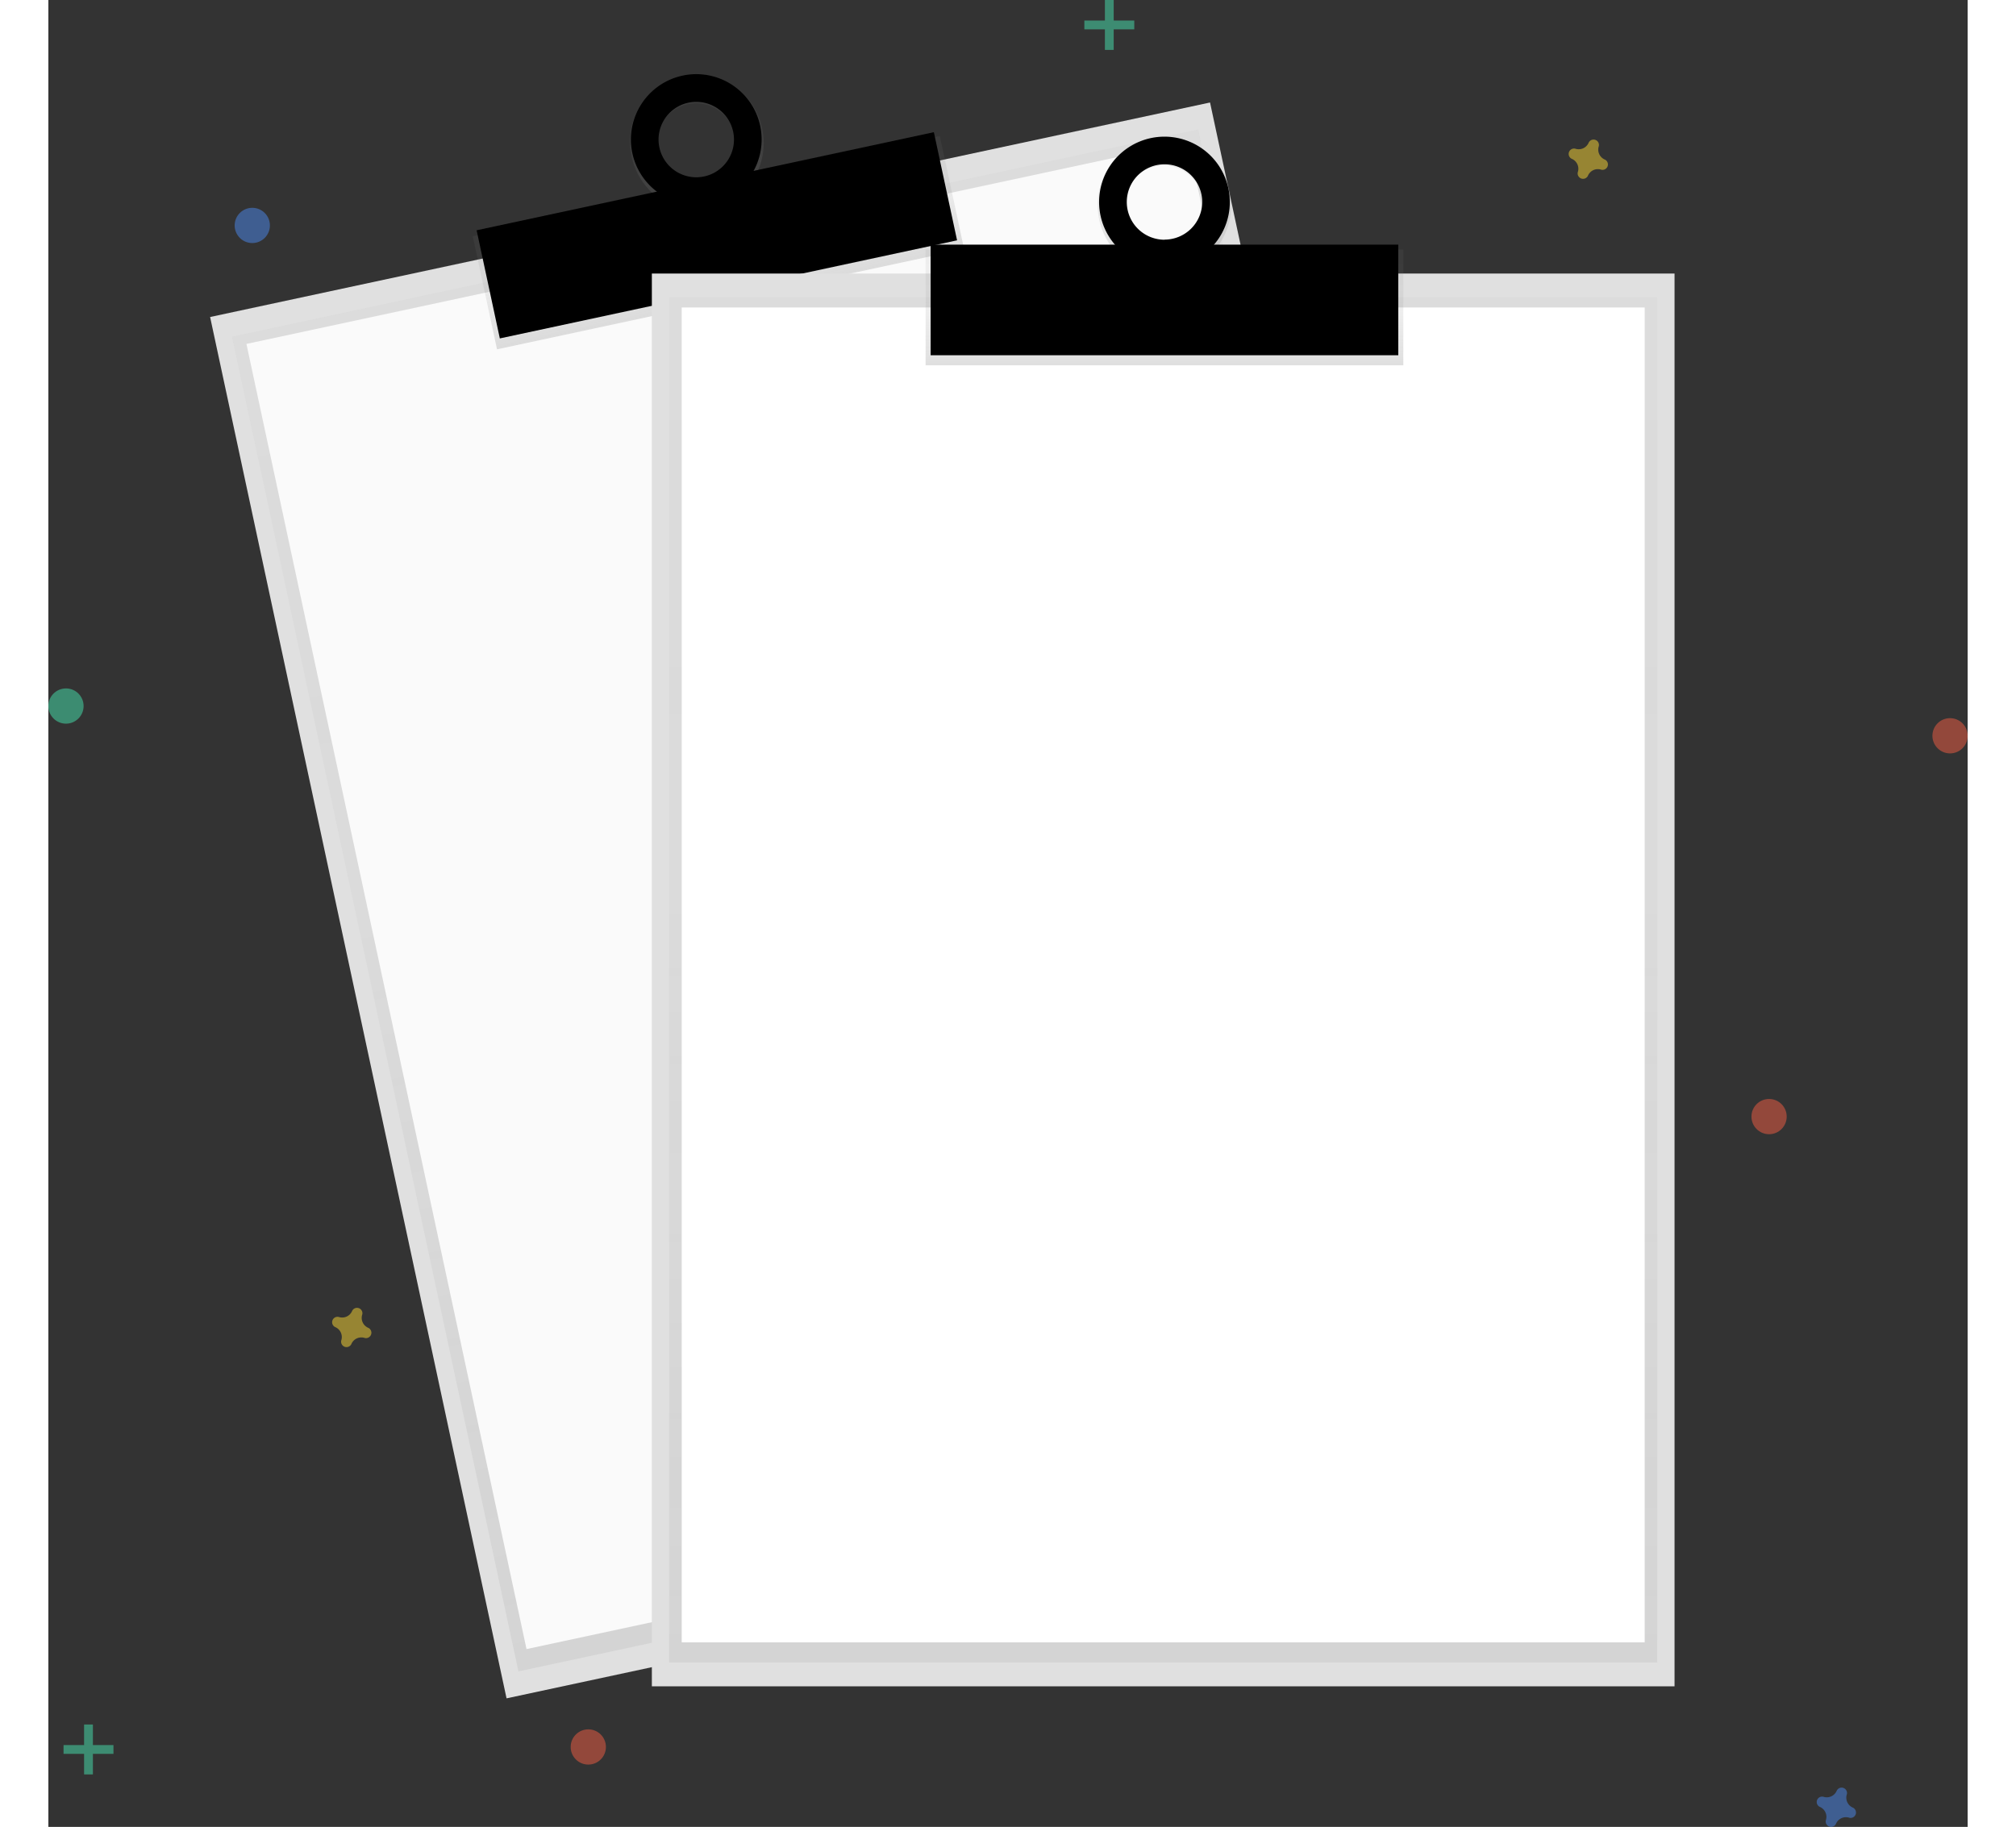 <svg id="f20e0c25-d928-42cc-98d1-13cc230663ea" data-name="Layer 1" xmlns="http://www.w3.org/2000/svg"
  xmlns:xlink="http://www.w3.org/1999/xlink" width="420.16" height="380.81" viewBox="0 0 820.16 780.81">
  <rect x="0" y="0" width="820.16" height="780.81" fill="#333333" stroke="none"/>
  <defs>
    <linearGradient id="07332201-7176-49c2-9908-6dc4a39c4716" x1="539.63" y1="734.6" x2="539.63" y2="151.19"
      gradientTransform="translate(-3.62 1.57)" gradientUnits="userSpaceOnUse">
      <stop offset="0" stop-color="gray" stop-opacity="0.25" />
      <stop offset="0.54" stop-color="gray" stop-opacity="0.12" />
      <stop offset="1" stop-color="gray" stop-opacity="0.1" />
    </linearGradient>
    <linearGradient id="0ee1ab3f-7ba2-4205-9d4a-9606ad702253" x1="540.17" y1="180.2" x2="540.17" y2="130.75"
      gradientTransform="translate(-63.92 7.85)" xlink:href="#07332201-7176-49c2-9908-6dc4a39c4716" />
    <linearGradient id="abca9755-bed1-4a97-b027-7f02ee3ffa09" x1="540.17" y1="140.86" x2="540.17" y2="82.43"
      gradientTransform="translate(-84.51 124.6) rotate(-12.11)" xlink:href="#07332201-7176-49c2-9908-6dc4a39c4716" />
    <linearGradient id="2632d424-e666-4ee4-9508-a494957e14ab" x1="476.4" y1="710.53" x2="476.4" y2="127.12"
      gradientTransform="matrix(1, 0, 0, 1, 0, 0)" xlink:href="#07332201-7176-49c2-9908-6dc4a39c4716" />
    <linearGradient id="97571ef7-1c83-4e06-b701-c2e47e77dca3" x1="476.94" y1="156.13" x2="476.94" y2="106.68"
      gradientTransform="matrix(1, 0, 0, 1, 0, 0)" xlink:href="#07332201-7176-49c2-9908-6dc4a39c4716" />
    <linearGradient id="7d32e13e-a0c7-49c4-af0e-066a2f8cb76e" x1="666.86" y1="176.39" x2="666.86" y2="117.95"
      gradientTransform="matrix(1, 0, 0, 1, 0, 0)" xlink:href="#07332201-7176-49c2-9908-6dc4a39c4716" />
  </defs>
  <title>no data</title>
  <rect x="317.5" y="142.55" width="437.02" height="603.82" transform="translate(-271.22 62.72) rotate(-12.11)"
    fill="#e0e0e0" />
  <g opacity="0.5">
    <rect x="324.89" y="152.76" width="422.25" height="583.41" transform="translate(-271.22 62.72) rotate(-12.11)"
      fill="url(#07332201-7176-49c2-9908-6dc4a39c4716)" />
  </g>
  <rect x="329.81" y="157.1" width="411.5" height="570.52" transform="translate(-270.79 62.58) rotate(-12.11)"
    fill="#fafafa" />
  <rect x="374.18" y="138.6" width="204.14" height="49.45" transform="translate(-213.58 43.93) rotate(-12.11)"
    fill="url(#0ee1ab3f-7ba2-4205-9d4a-9606ad702253)" />
  <path
    d="M460.93,91.9c-15.41,3.31-25.16,18.78-21.77,34.55s18.62,25.89,34,22.58,25.16-18.78,21.77-34.55S476.34,88.59,460.93,91.9ZM470.6,137A16.86,16.86,0,1,1,483.16,117,16.66,16.66,0,0,1,470.6,137Z"
    transform="translate(-189.92 -59.59)" fill="url(#abca9755-bed1-4a97-b027-7f02ee3ffa09)" />
  <rect x="375.66" y="136.55" width="199.84" height="47.27" transform="translate(-212.94 43.72) rotate(-12.11)"
    fill="current" />
  <path
    d="M460.93,91.9a27.93,27.93,0,1,0,33.17,21.45A27.93,27.93,0,0,0,460.93,91.9ZM470.17,135a16.12,16.12,0,1,1,12.38-19.14A16.12,16.12,0,0,1,470.17,135Z"
    transform="translate(-189.92 -59.59)" fill="current" />
  <rect x="257.89" y="116.91" width="437.02" height="603.82" fill="#e0e0e0" />
  <g opacity="0.5">
    <rect x="265.28" y="127.12" width="422.25" height="583.41" fill="url(#2632d424-e666-4ee4-9508-a494957e14ab)" />
  </g>
  <rect x="270.65" y="131.42" width="411.5" height="570.52" fill="#fff" />
  <rect x="374.87" y="106.68" width="204.14" height="49.45" fill="url(#97571ef7-1c83-4e06-b701-c2e47e77dca3)" />
  <path
    d="M666.86,118c-15.76,0-28.54,13.08-28.54,29.22s12.78,29.22,28.54,29.22,28.54-13.08,28.54-29.22S682.62,118,666.86,118Zm0,46.08a16.86,16.86,0,1,1,16.46-16.86A16.66,16.66,0,0,1,666.86,164Z"
    transform="translate(-189.92 -59.59)" fill="url(#7d32e13e-a0c7-49c4-af0e-066a2f8cb76e)" />
  <rect x="377.02" y="104.56" width="199.84" height="47.27" fill="current" />
  <path
    d="M666.86,118a27.93,27.93,0,1,0,27.93,27.93A27.93,27.93,0,0,0,666.86,118Zm0,44.05A16.12,16.12,0,1,1,683,145.89,16.12,16.12,0,0,1,666.86,162Z"
    transform="translate(-189.92 -59.59)" fill="current" />
  <g opacity="0.5">
    <rect x="15.27" y="737.05" width="3.76" height="21.33" fill="#47e6b1" />
    <rect x="205.19" y="796.65" width="3.76" height="21.33" transform="translate(824.47 540.65) rotate(90)"
      fill="#47e6b1" />
  </g>
  <g opacity="0.5">
    <rect x="451.49" width="3.76" height="21.33" fill="#47e6b1" />
    <rect x="641.4" y="59.59" width="3.76" height="21.33" transform="translate(523.63 -632.62) rotate(90)"
      fill="#47e6b1" />
  </g>
  <path
    d="M961,832.15a4.61,4.61,0,0,1-2.57-5.57,2.22,2.22,0,0,0,.1-.51h0a2.31,2.31,0,0,0-4.15-1.53h0a2.22,2.22,0,0,0-.26.45,4.61,4.61,0,0,1-5.57,2.57,2.22,2.22,0,0,0-.51-.1h0a2.31,2.31,0,0,0-1.53,4.15h0a2.22,2.22,0,0,0,.45.26,4.61,4.61,0,0,1,2.57,5.57,2.22,2.22,0,0,0-.1.51h0a2.31,2.31,0,0,0,4.15,1.53h0a2.22,2.22,0,0,0,.26-.45,4.61,4.61,0,0,1,5.57-2.57,2.22,2.22,0,0,0,.51.1h0a2.31,2.31,0,0,0,1.53-4.15h0A2.22,2.22,0,0,0,961,832.15Z"
    transform="translate(-189.92 -59.59)" fill="#4d8af0" opacity="0.5" />
  <path
    d="M326.59,627.09a4.61,4.61,0,0,1-2.57-5.57,2.22,2.22,0,0,0,.1-.51h0a2.31,2.31,0,0,0-4.15-1.53h0a2.22,2.22,0,0,0-.26.45,4.61,4.61,0,0,1-5.57,2.57,2.22,2.22,0,0,0-.51-.1h0a2.31,2.31,0,0,0-1.53,4.15h0a2.22,2.22,0,0,0,.45.26,4.61,4.61,0,0,1,2.57,5.57,2.22,2.22,0,0,0-.1.51h0a2.31,2.31,0,0,0,4.15,1.53h0a2.22,2.22,0,0,0,.26-.45A4.61,4.61,0,0,1,325,631.4a2.22,2.22,0,0,0,.51.1h0a2.31,2.31,0,0,0,1.53-4.15h0A2.22,2.22,0,0,0,326.59,627.09Z"
    transform="translate(-189.92 -59.59)" fill="#fdd835" opacity="0.5" />
  <path
    d="M855,127.77a4.61,4.61,0,0,1-2.57-5.57,2.22,2.22,0,0,0,.1-.51h0a2.31,2.31,0,0,0-4.15-1.53h0a2.22,2.22,0,0,0-.26.45,4.61,4.61,0,0,1-5.57,2.57,2.22,2.22,0,0,0-.51-.1h0a2.31,2.31,0,0,0-1.53,4.15h0a2.22,2.22,0,0,0,.45.26,4.61,4.61,0,0,1,2.57,5.57,2.22,2.22,0,0,0-.1.51h0a2.31,2.31,0,0,0,4.15,1.53h0a2.22,2.22,0,0,0,.26-.45,4.61,4.61,0,0,1,5.57-2.57,2.22,2.22,0,0,0,.51.1h0a2.31,2.31,0,0,0,1.53-4.15h0A2.22,2.22,0,0,0,855,127.77Z"
    transform="translate(-189.92 -59.59)" fill="#fdd835" opacity="0.5" />
  <circle cx="812.64" cy="314.47" r="7.53" fill="#f55f44" opacity="0.5" />
  <circle cx="230.73" cy="746.65" r="7.53" fill="#f55f44" opacity="0.5" />
  <circle cx="735.31" cy="477.23" r="7.53" fill="#f55f44" opacity="0.5" />
  <circle cx="87.14" cy="96.35" r="7.53" fill="#4d8af0" opacity="0.5" />
  <circle cx="7.53" cy="301.76" r="7.53" fill="#47e6b1" opacity="0.5" />
</svg>